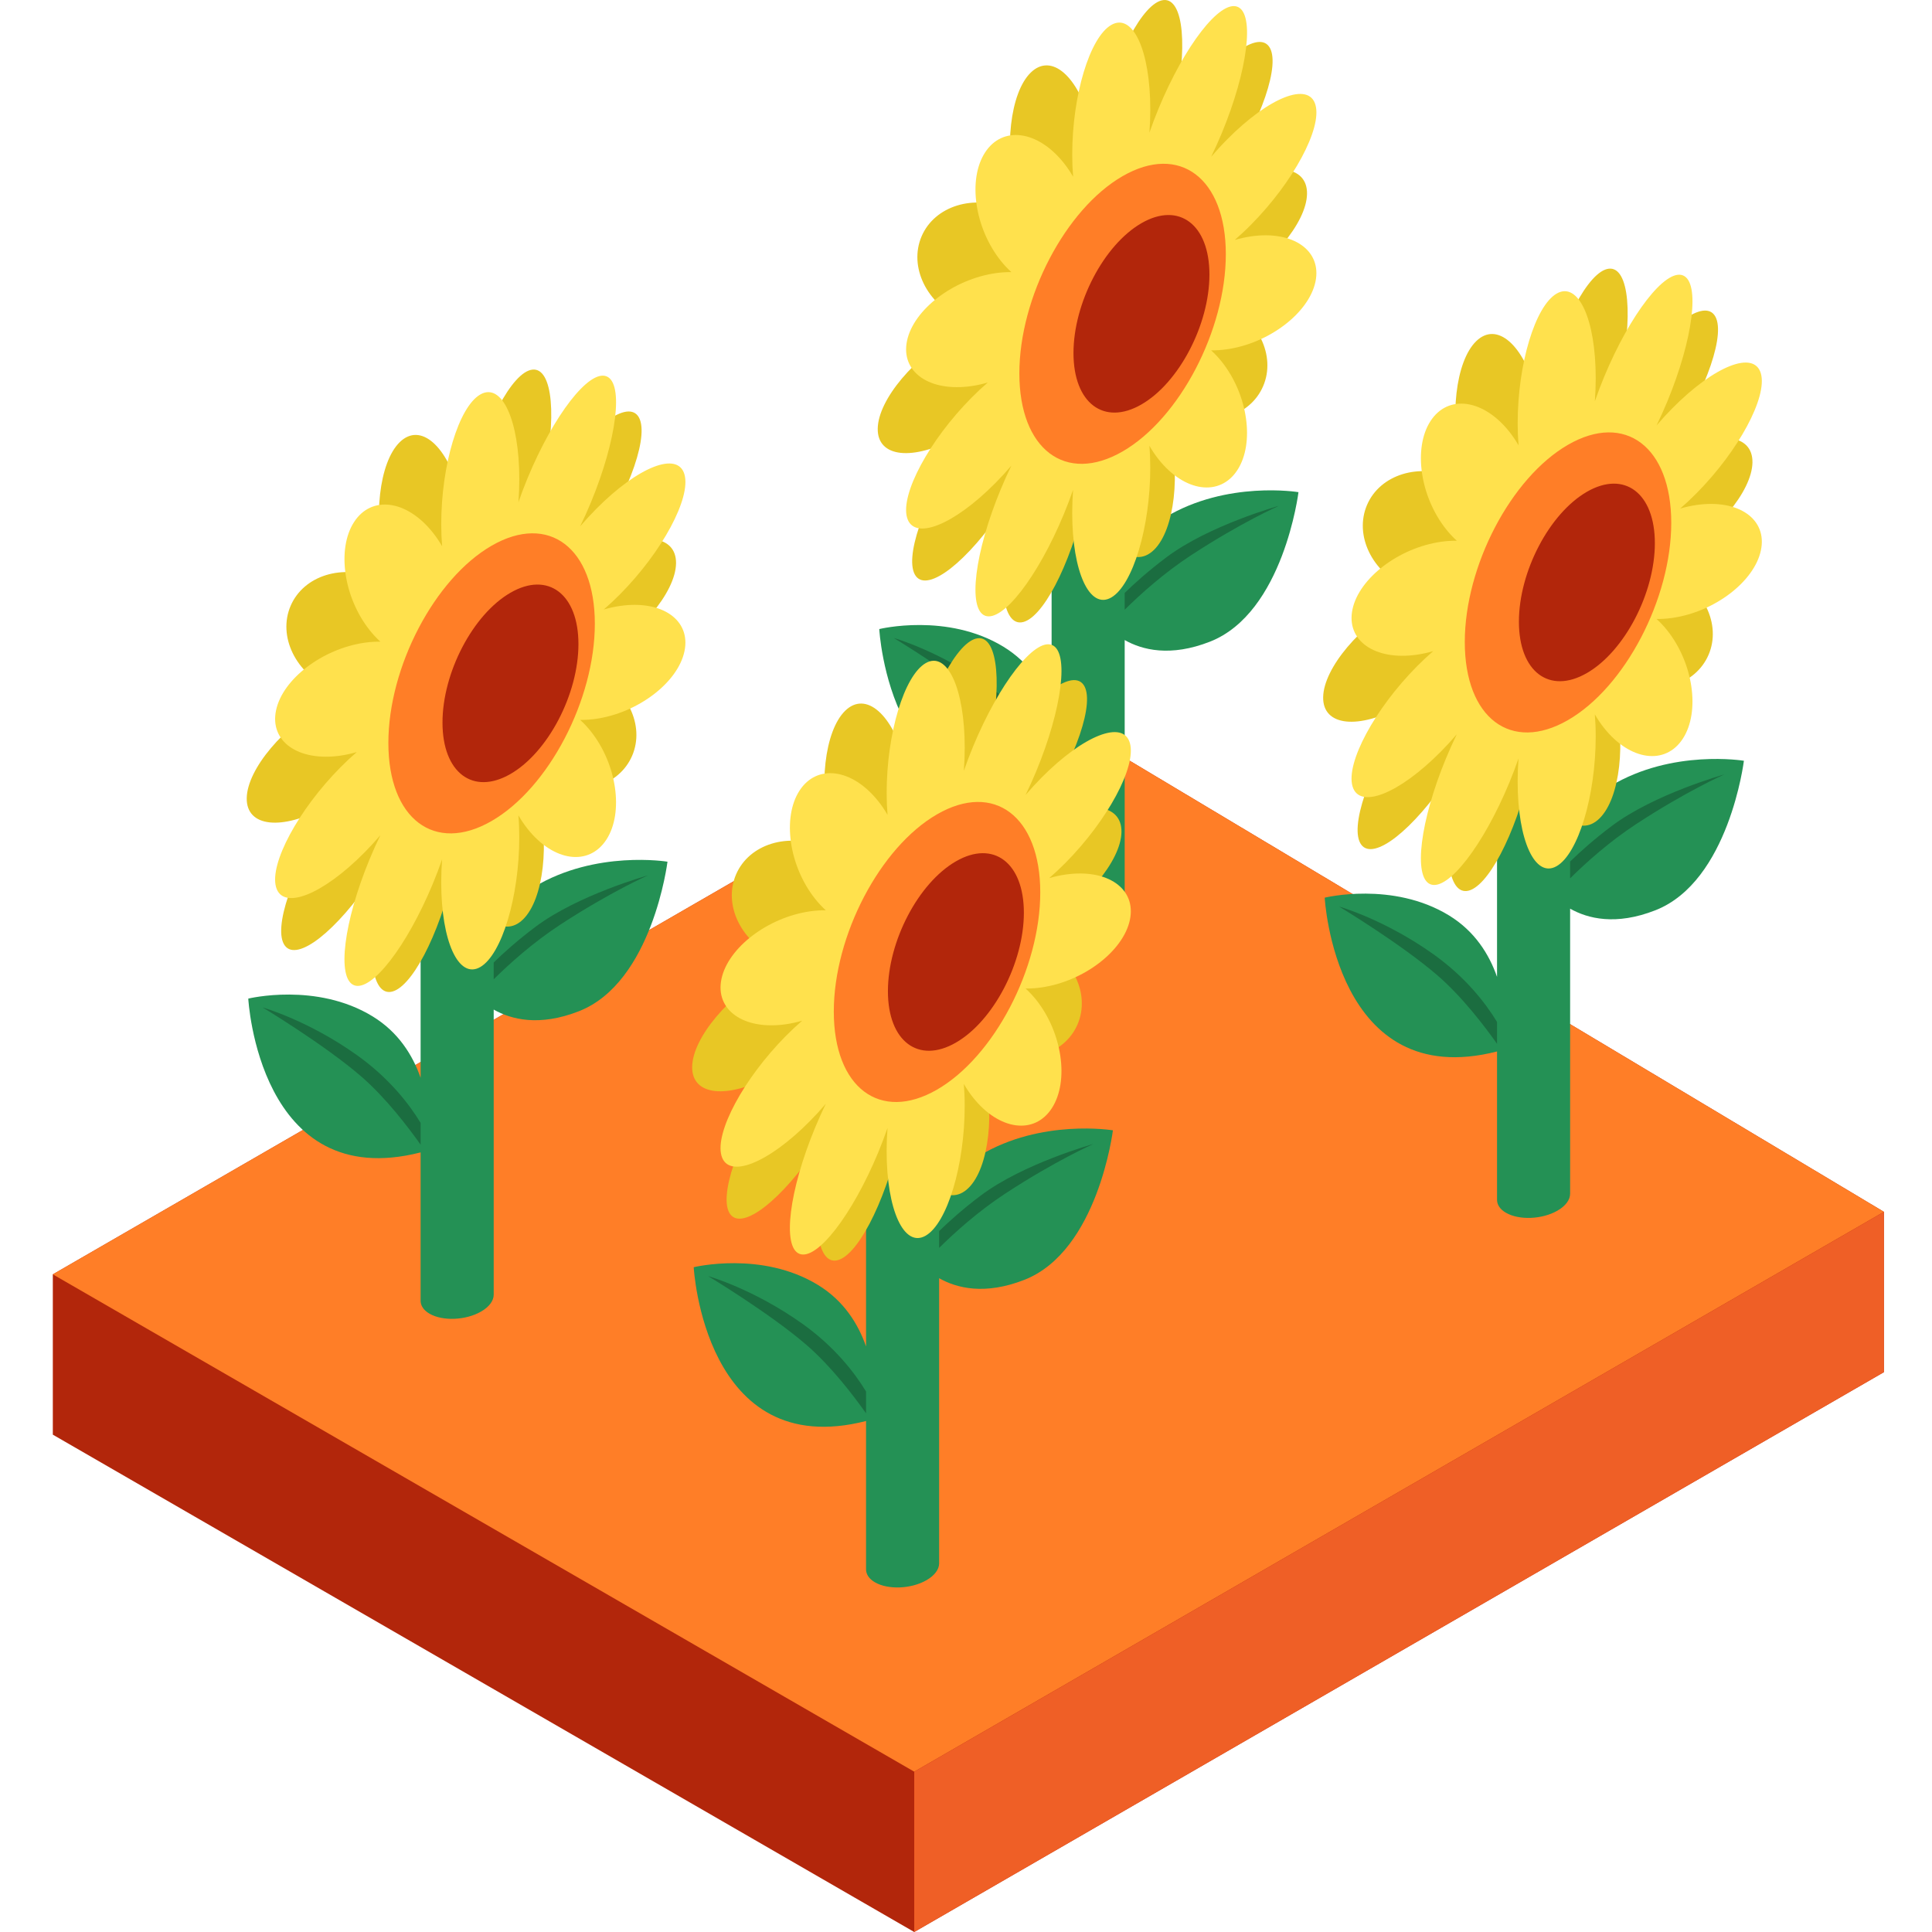<svg height="511pt" viewBox="-13 0 511 511.999" width="511pt" xmlns="http://www.w3.org/2000/svg"><path d="m261.508 187.02-261.008 150.695v42.484l228.281 131.801 256.973-148.363v-42.492zm0 0" fill="#b2260b"/><path d="m485.754 321.148-224.246-134.129-261.008 150.695 228.281 131.797zm0 0" fill="#ff7e27"/><path d="m228.781 469.512v42.488l256.973-148.363v-42.488zm0 0" fill="#ef5f26"/><path d="m128.09 235.027c-4.773 2.871-8.25 7.117-10.754 11.418v-58.184c-.016-1.27-.793-2.48-2.363-3.387-3.5-2.023-9.617-1.77-13.66.566-2.227 1.285-3.359 2.938-3.344 4.496v95.695c-2.086-5.98-5.887-12.102-12.727-16.285-14.922-9.133-32.945-4.707-32.945-4.707s2.758 51.734 45.672 40.758v39.355c.016 1.27.789 2.484 2.363 3.391 3.5 2.023 9.617 1.766 13.66-.566 2.199-1.27 3.328-2.891 3.344-4.43v-75.598c4.648 2.641 12.098 4.547 22.598.43 19.512-7.648 23.457-39.621 23.457-39.621s-18.969-3.148-35.301 6.668zm0 0" fill="#249155"/><path d="m97.969 297.578c-3.078-5.066-8.344-11.871-16.844-17.938-12.957-9.242-25.004-12.648-25.004-12.648s16.375 9.871 26.082 18.258c6.562 5.668 12.562 13.578 15.766 18.109zm0 0" fill="#1b6d40"/><path d="m128.336 245.668c-4.668 3.516-8.316 6.777-11 9.398v4.453c4.199-4.152 10.418-9.746 17.594-14.441 13.262-8.68 23.266-13.09 23.266-13.09s-18.531 5.148-29.859 13.68zm0 0" fill="#1b6d40"/><path d="m165.66 149.316c.129-7.688-9.297-8.711-21.055-2.281-1.539.84-3.039 1.77-4.488 2.762 1.273-1.672 2.555-3.453 3.82-5.352 9.672-14.512 14.879-29.828 11.629-34.215s-13.727 3.82-23.402 18.332c-1.262 1.895-2.449 3.805-3.551 5.707.621-2.113 1.191-4.293 1.703-6.523 3.891-17.047 2.676-30.387-2.719-29.793-5.391.594-12.914 14.895-16.805 31.941-.508 2.223-.926 4.387-1.262 6.461-.273-1.746-.625-3.484-1.066-5.191-3.375-13.074-10.551-19.34-16.02-13.992-5.473 5.344-7.172 20.277-3.793 33.352.441 1.707.945 3.297 1.508 4.762-1.062-.715-2.203-1.355-3.426-1.895-9.355-4.105-19.746-.902-23.207 7.152-3.465 8.059 1.312 17.918 10.668 22.023 1.223.539 2.465.941 3.703 1.234-1.441.59-2.938 1.301-4.477 2.141-11.758 6.43-21.398 17.875-21.531 25.566-.129 7.688 9.297 8.711 21.059 2.281 1.535-.84 3.035-1.77 4.484-2.762-1.273 1.672-2.555 3.453-3.82 5.352-9.672 14.512-14.879 29.828-11.625 34.215 3.25 4.387 13.727-3.82 23.398-18.332 1.266-1.895 2.449-3.805 3.551-5.703-.617 2.109-1.191 4.289-1.699 6.52-3.895 17.051-2.676 30.387 2.715 29.793s12.914-14.895 16.805-31.941c.508-2.223.926-4.383 1.266-6.461.27 1.746.621 3.484 1.062 5.191 3.375 13.074 10.551 19.34 16.023 13.996 5.473-5.348 7.168-20.277 3.793-33.352-.441-1.711-.949-3.301-1.508-4.766 1.059.719 2.199 1.355 3.422 1.895 9.355 4.105 19.746.906 23.211-7.152 3.461-8.059-1.316-17.918-10.668-22.023-1.227-.535-2.465-.941-3.707-1.234 1.441-.59 2.938-1.297 4.477-2.141 11.758-6.43 21.398-17.875 21.531-25.566zm0 0" fill="#e8c725"/><path d="m150.828 160.578c-1.461.207-2.91.531-4.328.945 1.422-1.223 2.871-2.574 4.332-4.051 11.184-11.305 18.824-25.516 17.059-31.742-1.766-6.223-12.266-2.105-23.453 9.199-1.465 1.48-2.863 3.008-4.191 4.559.973-2 1.922-4.098 2.824-6.281 6.914-16.68 8.773-31.668 4.152-33.477-4.625-1.809-13.973 10.246-20.887 26.926-.906 2.184-1.719 4.332-2.445 6.43.148-2.016.23-4.062.23-6.113 0-15.684-4.629-25.723-10.344-22.426-5.711 3.297-10.344 18.684-10.344 34.371 0 2.047.082 4 .234 5.84-.73-1.258-1.543-2.469-2.449-3.605-6.914-8.699-16.262-9.957-20.887-2.812-4.621 7.145-2.762 19.988 4.152 28.684.902 1.137 1.852 2.141 2.824 3.023-1.328-.02-2.73.066-4.195.277-11.188 1.613-21.688 9.617-23.449 17.883-1.766 8.262 5.871 13.652 17.059 12.043 1.461-.211 2.91-.535 4.328-.949-1.422 1.223-2.871 2.574-4.332 4.051-11.184 11.309-18.824 25.52-17.059 31.742 1.766 6.227 12.266 2.105 23.453-9.199 1.461-1.477 2.863-3.008 4.191-4.559-.973 2-1.922 4.098-2.824 6.281-6.914 16.68-8.773 31.668-4.152 33.477s13.973-10.246 20.887-26.926c.906-2.184 1.719-4.332 2.445-6.43-.148 2.016-.23 4.062-.23 6.113 0 15.684 4.629 25.723 10.344 22.426 5.711-3.297 10.34-18.684 10.34-34.371 0-2.051-.078-4-.23-5.84.73 1.258 1.543 2.469 2.445 3.605 6.914 8.699 16.266 9.957 20.887 2.812s2.766-19.988-4.148-28.684c-.906-1.141-1.852-2.141-2.824-3.023 1.328.02 2.73-.066 4.191-.277 11.188-1.613 21.688-9.621 23.453-17.883 1.766-8.262-5.871-13.652-17.059-12.039zm0 0" fill="#ffe14d"/><path d="m144.137 165.301c0 20.145-12.25 43.551-27.355 52.273-15.109 8.723-27.359-.535-27.359-20.684 0-20.145 12.25-43.547 27.359-52.273 15.105-8.723 27.355.539 27.355 20.684zm0 0" fill="#ff7e27"/><path d="m139.793 170.695c0 13.266-8.062 28.676-18.012 34.418-9.949 5.746-18.016-.352-18.016-13.617s8.066-28.676 18.016-34.418c9.949-5.746 18.012.352 18.012 13.617zm0 0" fill="#b2260b"/><path d="m295.309 137.094c-4.777 2.871-8.25 7.117-10.754 11.418v-58.184h-.004c-.012-1.27-.789-2.48-2.359-3.391-3.5-2.02-9.617-1.766-13.66.566-2.23 1.289-3.359 2.938-3.344 4.496v95.699c-2.086-5.98-5.887-12.102-12.727-16.289-14.922-9.129-32.945-4.703-32.945-4.703s2.758 51.73 45.672 40.758v39.352c.016 1.273.789 2.484 2.363 3.395 3.5 2.02 9.617 1.766 13.66-.566 2.195-1.27 3.328-2.891 3.34-4.434h.004v-75.594c4.648 2.637 12.098 4.543 22.598.43 19.512-7.648 23.457-39.621 23.457-39.621s-18.969-3.152-35.301 6.668zm0 0" fill="#249155"/><path d="m265.188 199.645c-3.078-5.066-8.344-11.871-16.848-17.938-12.957-9.246-25.004-12.648-25.004-12.648s16.375 9.871 26.082 18.254c6.566 5.672 12.566 13.582 15.766 18.113v-5.781zm0 0" fill="#1b6d40"/><path d="m295.555 147.73c-4.668 3.52-8.316 6.781-11 9.402v4.453c4.199-4.152 10.414-9.746 17.594-14.441 13.262-8.68 23.262-13.09 23.262-13.09s-18.531 5.145-29.855 13.676zm0 0" fill="#1b6d40"/><path d="m332.875 51.383c.133-7.691-9.293-8.711-21.055-2.281-1.539.84-3.035 1.766-4.484 2.758 1.273-1.668 2.551-3.449 3.82-5.348 9.672-14.512 14.879-29.828 11.625-34.215-3.25-4.387-13.727 3.82-23.398 18.332-1.266 1.895-2.449 3.805-3.551 5.707.617-2.113 1.191-4.293 1.699-6.523 3.891-17.047 2.676-30.387-2.715-29.793-5.391.594-12.914 14.895-16.805 31.941-.508 2.227-.93 4.387-1.266 6.461-.27-1.746-.621-3.484-1.062-5.191-3.379-13.074-10.551-19.34-16.023-13.996-5.473 5.348-7.168 20.281-3.793 33.355.441 1.707.949 3.297 1.508 4.762-1.059-.715-2.199-1.359-3.422-1.895-9.355-4.105-19.746-.902-23.211 7.152-3.461 8.059 1.312 17.918 10.668 22.023 1.223.539 2.465.941 3.707 1.234-1.441.59-2.941 1.301-4.477 2.141-11.762 6.43-21.402 17.875-21.531 25.566-.133 7.688 9.297 8.711 21.055 2.281 1.539-.84 3.039-1.77 4.488-2.762-1.277 1.672-2.555 3.453-3.82 5.352-9.672 14.512-14.879 29.828-11.629 34.215 3.25 4.387 13.727-3.82 23.402-18.332 1.262-1.895 2.445-3.809 3.551-5.707-.621 2.113-1.195 4.293-1.703 6.523-3.891 17.047-2.676 30.387 2.715 29.793s12.918-14.895 16.809-31.941c.508-2.227.926-4.387 1.262-6.461.27 1.742.625 3.484 1.062 5.191 3.379 13.074 10.555 19.34 16.023 13.992 5.473-5.344 7.172-20.277 3.793-33.352-.441-1.707-.949-3.297-1.508-4.762 1.059.715 2.199 1.355 3.426 1.895 9.355 4.105 19.746.902 23.207-7.152 3.465-8.059-1.312-17.918-10.668-22.027-1.223-.535-2.465-.941-3.703-1.234 1.441-.586 2.938-1.297 4.477-2.137 11.758-6.43 21.398-17.875 21.527-25.566zm0 0" fill="#e8c725"/><path d="m318.047 62.641c-1.461.211-2.91.535-4.328.949 1.418-1.227 2.867-2.574 4.328-4.055 11.188-11.305 18.828-25.516 17.062-31.738-1.766-6.227-12.266-2.105-23.453 9.199-1.465 1.477-2.863 3.008-4.191 4.559.973-2.004 1.918-4.102 2.824-6.281 6.914-16.68 8.773-31.672 4.152-33.48-4.621-1.809-13.977 10.25-20.891 26.93-.902 2.18-1.715 4.328-2.441 6.426.148-2.012.23-4.059.23-6.109 0-15.684-4.633-25.727-10.344-22.43-5.711 3.301-10.344 18.688-10.344 34.371 0 2.051.082 4 .23 5.844-.727-1.258-1.539-2.469-2.445-3.609-6.914-8.695-16.266-9.953-20.887-2.809-4.621 7.145-2.762 19.988 4.152 28.684.902 1.137 1.852 2.141 2.824 3.02-1.332-.016-2.73.07-4.195.281-11.188 1.613-21.688 9.617-23.453 17.883-1.762 8.262 5.875 13.652 17.062 12.039 1.461-.207 2.906-.531 4.328-.945-1.422 1.223-2.871 2.574-4.332 4.051-11.188 11.309-18.824 25.52-17.059 31.742 1.766 6.227 12.266 2.105 23.453-9.199 1.461-1.48 2.863-3.008 4.191-4.562-.973 2.004-1.922 4.102-2.824 6.285-6.914 16.68-8.773 31.668-4.152 33.477s13.973-10.246 20.887-26.926c.906-2.184 1.719-4.332 2.445-6.43-.148 2.016-.23 4.062-.23 6.113 0 15.684 4.629 25.723 10.344 22.426 5.711-3.297 10.34-18.688 10.34-34.371 0-2.047-.078-4-.23-5.84.73 1.258 1.543 2.469 2.445 3.605 6.914 8.699 16.27 9.957 20.887 2.812 4.625-7.148 2.766-19.988-4.148-28.688-.906-1.137-1.852-2.137-2.824-3.02 1.328.02 2.73-.07 4.195-.281 11.184-1.609 21.684-9.617 23.449-17.879 1.766-8.262-5.871-13.652-17.059-12.043zm0 0" fill="#ffe14d"/><path d="m311.355 67.367c0 20.145-12.25 43.547-27.359 52.273-15.109 8.723-27.355-.539-27.355-20.684s12.246-43.551 27.355-52.273 27.359.535 27.359 20.684zm0 0" fill="#ff7e27"/><path d="m307.012 72.762c0 13.266-8.066 28.676-18.016 34.418-9.949 5.746-18.012-.352-18.012-13.617s8.062-28.676 18.012-34.418c9.949-5.746 18.016.352 18.016 13.617zm0 0" fill="#b2260b"/><path d="m246.133 306.215c-4.773 2.871-8.25 7.117-10.754 11.418v-58.184c-.016-1.27-.793-2.48-2.363-3.387-3.5-2.023-9.617-1.77-13.66.566-2.227 1.285-3.359 2.934-3.344 4.496v95.695c-2.086-5.98-5.883-12.102-12.727-16.289-14.922-9.129-32.945-4.707-32.945-4.707s2.758 51.734 45.672 40.758v39.355c.016 1.273.789 2.484 2.363 3.395 3.5 2.02 9.617 1.766 13.66-.566 2.199-1.27 3.328-2.891 3.344-4.434v-75.594c4.648 2.641 12.098 4.543 22.598.43 19.512-7.648 23.457-39.621 23.457-39.621s-18.969-3.148-35.301 6.668zm0 0" fill="#249155"/><path d="m216.012 368.766c-3.078-5.066-8.344-11.871-16.844-17.938-12.961-9.242-25.004-12.648-25.004-12.648s16.375 9.871 26.082 18.258c6.562 5.668 12.562 13.578 15.766 18.109zm0 0" fill="#1b6d40"/><path d="m246.379 316.852c-4.668 3.516-8.316 6.781-11 9.402v4.453c4.199-4.152 10.418-9.746 17.594-14.441 13.262-8.68 23.266-13.09 23.266-13.09s-18.535 5.145-29.859 13.676zm0 0" fill="#1b6d40"/><path d="m283.703 220.504c.129-7.691-9.297-8.711-21.059-2.281-1.535.84-3.035 1.766-4.484 2.758 1.273-1.668 2.555-3.449 3.82-5.348 9.672-14.512 14.879-29.828 11.629-34.215-3.254-4.387-13.73 3.82-23.402 18.332-1.266 1.895-2.449 3.805-3.551 5.707.621-2.113 1.191-4.293 1.703-6.523 3.891-17.047 2.672-30.387-2.719-29.793s-12.914 14.895-16.805 31.941c-.508 2.223-.926 4.387-1.262 6.461-.273-1.746-.625-3.484-1.066-5.191-3.375-13.074-10.551-19.34-16.023-13.996-5.473 5.348-7.168 20.281-3.793 33.355.441 1.707.949 3.297 1.508 4.762-1.059-.715-2.199-1.355-3.422-1.895-9.355-4.105-19.746-.902-23.211 7.152-3.461 8.059 1.316 17.918 10.672 22.023 1.223.539 2.461.941 3.703 1.234-1.441.59-2.938 1.297-4.477 2.141-11.762 6.43-21.398 17.875-21.531 25.566-.133 7.688 9.297 8.711 21.055 2.281 1.539-.84 3.039-1.77 4.488-2.762-1.277 1.668-2.555 3.453-3.82 5.352-9.672 14.508-14.879 29.828-11.629 34.215s13.727-3.82 23.398-18.332c1.266-1.898 2.449-3.809 3.555-5.707-.621 2.113-1.195 4.293-1.703 6.523-3.891 17.047-2.676 30.387 2.715 29.793 5.391-.594 12.918-14.895 16.809-31.941.508-2.227.926-4.387 1.262-6.461.27 1.742.621 3.484 1.062 5.191 3.379 13.074 10.551 19.34 16.023 13.992 5.473-5.348 7.172-20.277 3.793-33.352-.441-1.711-.949-3.301-1.508-4.766 1.059.719 2.199 1.359 3.426 1.895 9.355 4.105 19.746.906 23.207-7.152 3.465-8.059-1.312-17.918-10.668-22.023-1.223-.535-2.465-.941-3.703-1.234 1.441-.59 2.938-1.297 4.477-2.141 11.758-6.426 21.398-17.871 21.531-25.562zm0 0" fill="#e8c725"/><path d="m268.871 231.766c-1.461.207-2.91.531-4.328.945 1.418-1.223 2.867-2.574 4.328-4.051 11.188-11.309 18.828-25.52 17.062-31.742-1.766-6.227-12.266-2.105-23.453 9.199-1.465 1.48-2.863 3.008-4.191 4.559.973-2 1.918-4.102 2.824-6.281 6.914-16.68 8.773-31.668 4.148-33.477-4.621-1.812-13.973 10.246-20.887 26.926-.902 2.18-1.715 4.332-2.445 6.43.152-2.016.234-4.062.234-6.113 0-15.684-4.633-25.727-10.344-22.426-5.711 3.297-10.344 18.684-10.344 34.367 0 2.051.082 4.004.23 5.844-.727-1.258-1.539-2.469-2.445-3.605-6.914-8.699-16.266-9.957-20.887-2.812-4.621 7.145-2.762 19.988 4.152 28.684.902 1.137 1.852 2.141 2.82 3.023-1.328-.02-2.727.066-4.191.277-11.188 1.613-21.688 9.617-23.453 17.883-1.762 8.262 5.875 13.652 17.062 12.039 1.457-.211 2.906-.531 4.328-.945-1.422 1.223-2.871 2.574-4.332 4.051-11.188 11.309-18.824 25.52-17.059 31.742s12.266 2.105 23.453-9.199c1.461-1.48 2.859-3.008 4.188-4.562-.969 2.004-1.918 4.102-2.82 6.285-6.914 16.68-8.773 31.668-4.152 33.477s13.973-10.246 20.887-26.926c.902-2.184 1.715-4.332 2.445-6.43-.152 2.016-.234 4.062-.234 6.113 0 15.684 4.633 25.723 10.344 22.426 5.715-3.297 10.344-18.688 10.344-34.371 0-2.047-.082-4-.23-5.84.727 1.258 1.539 2.469 2.445 3.605 6.914 8.699 16.266 9.957 20.887 2.812 4.621-7.148 2.766-19.988-4.148-28.688-.906-1.137-1.852-2.137-2.824-3.02 1.328.02 2.727-.07 4.191-.281 11.188-1.609 21.688-9.617 23.453-17.879 1.766-8.262-5.871-13.652-17.059-12.039zm0 0" fill="#ffe14d"/><path d="m262.18 236.488c0 20.145-12.25 43.547-27.355 52.273-15.109 8.723-27.359-.535-27.359-20.684 0-20.145 12.25-43.547 27.359-52.273 15.105-8.723 27.355.539 27.355 20.684zm0 0" fill="#ff7e27"/><path d="m257.836 241.883c0 13.266-8.062 28.676-18.012 34.418-9.949 5.746-18.016-.352-18.016-13.617s8.066-28.676 18.016-34.418c9.945-5.746 18.012.352 18.012 13.617zm0 0" fill="#b2260b"/><path d="m413.352 208.277c-4.777 2.875-8.25 7.121-10.754 11.418v-58.18h-.004c-.012-1.273-.789-2.484-2.359-3.391-3.5-2.02-9.617-1.766-13.66.566-2.23 1.285-3.359 2.938-3.344 4.496v95.699c-2.086-5.984-5.887-12.102-12.727-16.289-14.922-9.129-32.945-4.707-32.945-4.707s2.758 51.734 45.672 40.758v39.355c.016 1.27.789 2.484 2.363 3.391 3.5 2.023 9.617 1.77 13.66-.566 2.195-1.266 3.328-2.891 3.34-4.43h.004v-75.594c4.648 2.637 12.098 4.543 22.598.426 19.512-7.645 23.457-39.621 23.457-39.621s-18.969-3.148-35.301 6.668zm0 0" fill="#249155"/><path d="m383.23 270.832c-3.078-5.07-8.344-11.871-16.848-17.938-12.957-9.246-25.004-12.648-25.004-12.648s16.375 9.871 26.082 18.254c6.566 5.672 12.566 13.582 15.77 18.113zm0 0" fill="#1b6d40"/><path d="m413.598 218.918c-4.668 3.516-8.316 6.777-11 9.402v4.449c4.199-4.152 10.414-9.746 17.594-14.441 13.262-8.676 23.262-13.09 23.262-13.09s-18.531 5.148-29.855 13.68zm0 0" fill="#1b6d40"/><path d="m450.918 122.57c.133-7.691-9.293-8.715-21.055-2.285-1.539.844-3.035 1.77-4.484 2.762 1.273-1.668 2.551-3.453 3.82-5.352 9.672-14.508 14.879-29.828 11.625-34.211-3.25-4.387-13.727 3.82-23.398 18.328-1.266 1.898-2.449 3.809-3.551 5.707.617-2.109 1.191-4.293 1.699-6.52 3.891-17.051 2.676-30.391-2.715-29.793-5.391.59-12.914 14.891-16.805 31.938-.508 2.227-.93 4.387-1.266 6.465-.27-1.746-.621-3.484-1.062-5.195-3.379-13.074-10.551-19.34-16.023-13.992s-7.168 20.277-3.793 33.352c.441 1.711.949 3.301 1.508 4.766-1.059-.719-2.199-1.359-3.422-1.895-9.355-4.109-19.746-.906-23.211 7.152-3.461 8.055 1.312 17.918 10.668 22.023 1.223.535 2.465.941 3.707 1.234-1.441.586-2.941 1.297-4.477 2.137-11.762 6.43-21.402 17.879-21.531 25.566-.133 7.691 9.297 8.715 21.055 2.285 1.539-.844 3.039-1.77 4.488-2.762-1.277 1.668-2.555 3.453-3.82 5.352-9.672 14.508-14.879 29.828-11.629 34.211 3.25 4.387 13.727-3.82 23.402-18.328 1.262-1.898 2.445-3.809 3.551-5.707-.621 2.113-1.195 4.293-1.703 6.523-3.891 17.047-2.676 30.387 2.715 29.793 5.395-.594 12.918-14.895 16.809-31.941.508-2.227.926-4.387 1.262-6.461.27 1.742.625 3.484 1.062 5.191 3.379 13.074 10.555 19.34 16.023 13.992 5.473-5.348 7.172-20.277 3.793-33.352-.441-1.711-.949-3.301-1.508-4.766 1.059.719 2.203 1.359 3.426 1.895 9.355 4.109 19.746.906 23.207-7.152 3.465-8.055-1.312-17.918-10.668-22.023-1.223-.535-2.465-.941-3.703-1.234 1.441-.586 2.938-1.297 4.477-2.137 11.758-6.43 21.398-17.879 21.527-25.566zm0 0" fill="#e8c725"/><path d="m436.09 133.828c-1.461.211-2.91.531-4.328.949 1.418-1.227 2.867-2.578 4.328-4.055 11.188-11.305 18.824-25.516 17.062-31.738-1.766-6.227-12.266-2.105-23.453 9.199-1.465 1.477-2.863 3.004-4.191 4.559.973-2.004 1.918-4.102 2.824-6.281 6.914-16.684 8.773-31.672 4.148-33.48-4.621-1.809-13.969 10.25-20.883 26.93-.906 2.18-1.719 4.328-2.445 6.426.148-2.016.23-4.059.23-6.109 0-15.684-4.629-25.727-10.344-22.43-5.711 3.301-10.34 18.688-10.34 34.371 0 2.051.078 4 .23 5.844-.73-1.258-1.543-2.469-2.445-3.609-6.914-8.695-16.27-9.953-20.891-2.809s-2.762 19.988 4.152 28.684c.906 1.137 1.852 2.141 2.824 3.02-1.328-.02-2.73.07-4.195.281-11.184 1.609-21.684 9.617-23.449 17.879-1.766 8.266 5.871 13.656 17.059 12.043 1.461-.211 2.91-.531 4.328-.945-1.422 1.223-2.867 2.574-4.328 4.051-11.188 11.305-18.828 25.516-17.062 31.742 1.766 6.223 12.266 2.105 23.453-9.203 1.465-1.477 2.863-3.004 4.191-4.559-.973 2.004-1.918 4.102-2.824 6.285-6.914 16.68-8.773 31.668-4.152 33.477s13.977-10.246 20.891-26.93c.902-2.18 1.715-4.328 2.441-6.426-.148 2.016-.23 4.059-.23 6.109 0 15.684 4.633 25.727 10.344 22.43 5.711-3.301 10.344-18.688 10.344-34.371 0-2.051-.082-4.004-.23-5.844.727 1.258 1.539 2.469 2.445 3.609 6.914 8.695 16.266 9.953 20.887 2.809 4.621-7.145 2.762-19.988-4.152-28.684-.902-1.137-1.852-2.141-2.824-3.02 1.332.02 2.73-.07 4.195-.281 11.188-1.613 21.688-9.617 23.453-17.883 1.762-8.258-5.875-13.652-17.062-12.039zm0 0" fill="#ffe14d"/><path d="m429.398 138.555c0 20.145-12.25 43.547-27.359 52.27-15.109 8.727-27.355-.535-27.355-20.68s12.246-43.551 27.355-52.273c15.109-8.723 27.359.535 27.359 20.684zm0 0" fill="#ff7e27"/><path d="m425.055 143.949c0 13.266-8.066 28.676-18.016 34.418-9.949 5.742-18.012-.352-18.012-13.617s8.062-28.676 18.012-34.418c9.949-5.746 18.016.352 18.016 13.617zm0 0" fill="#b2260b"/></svg>